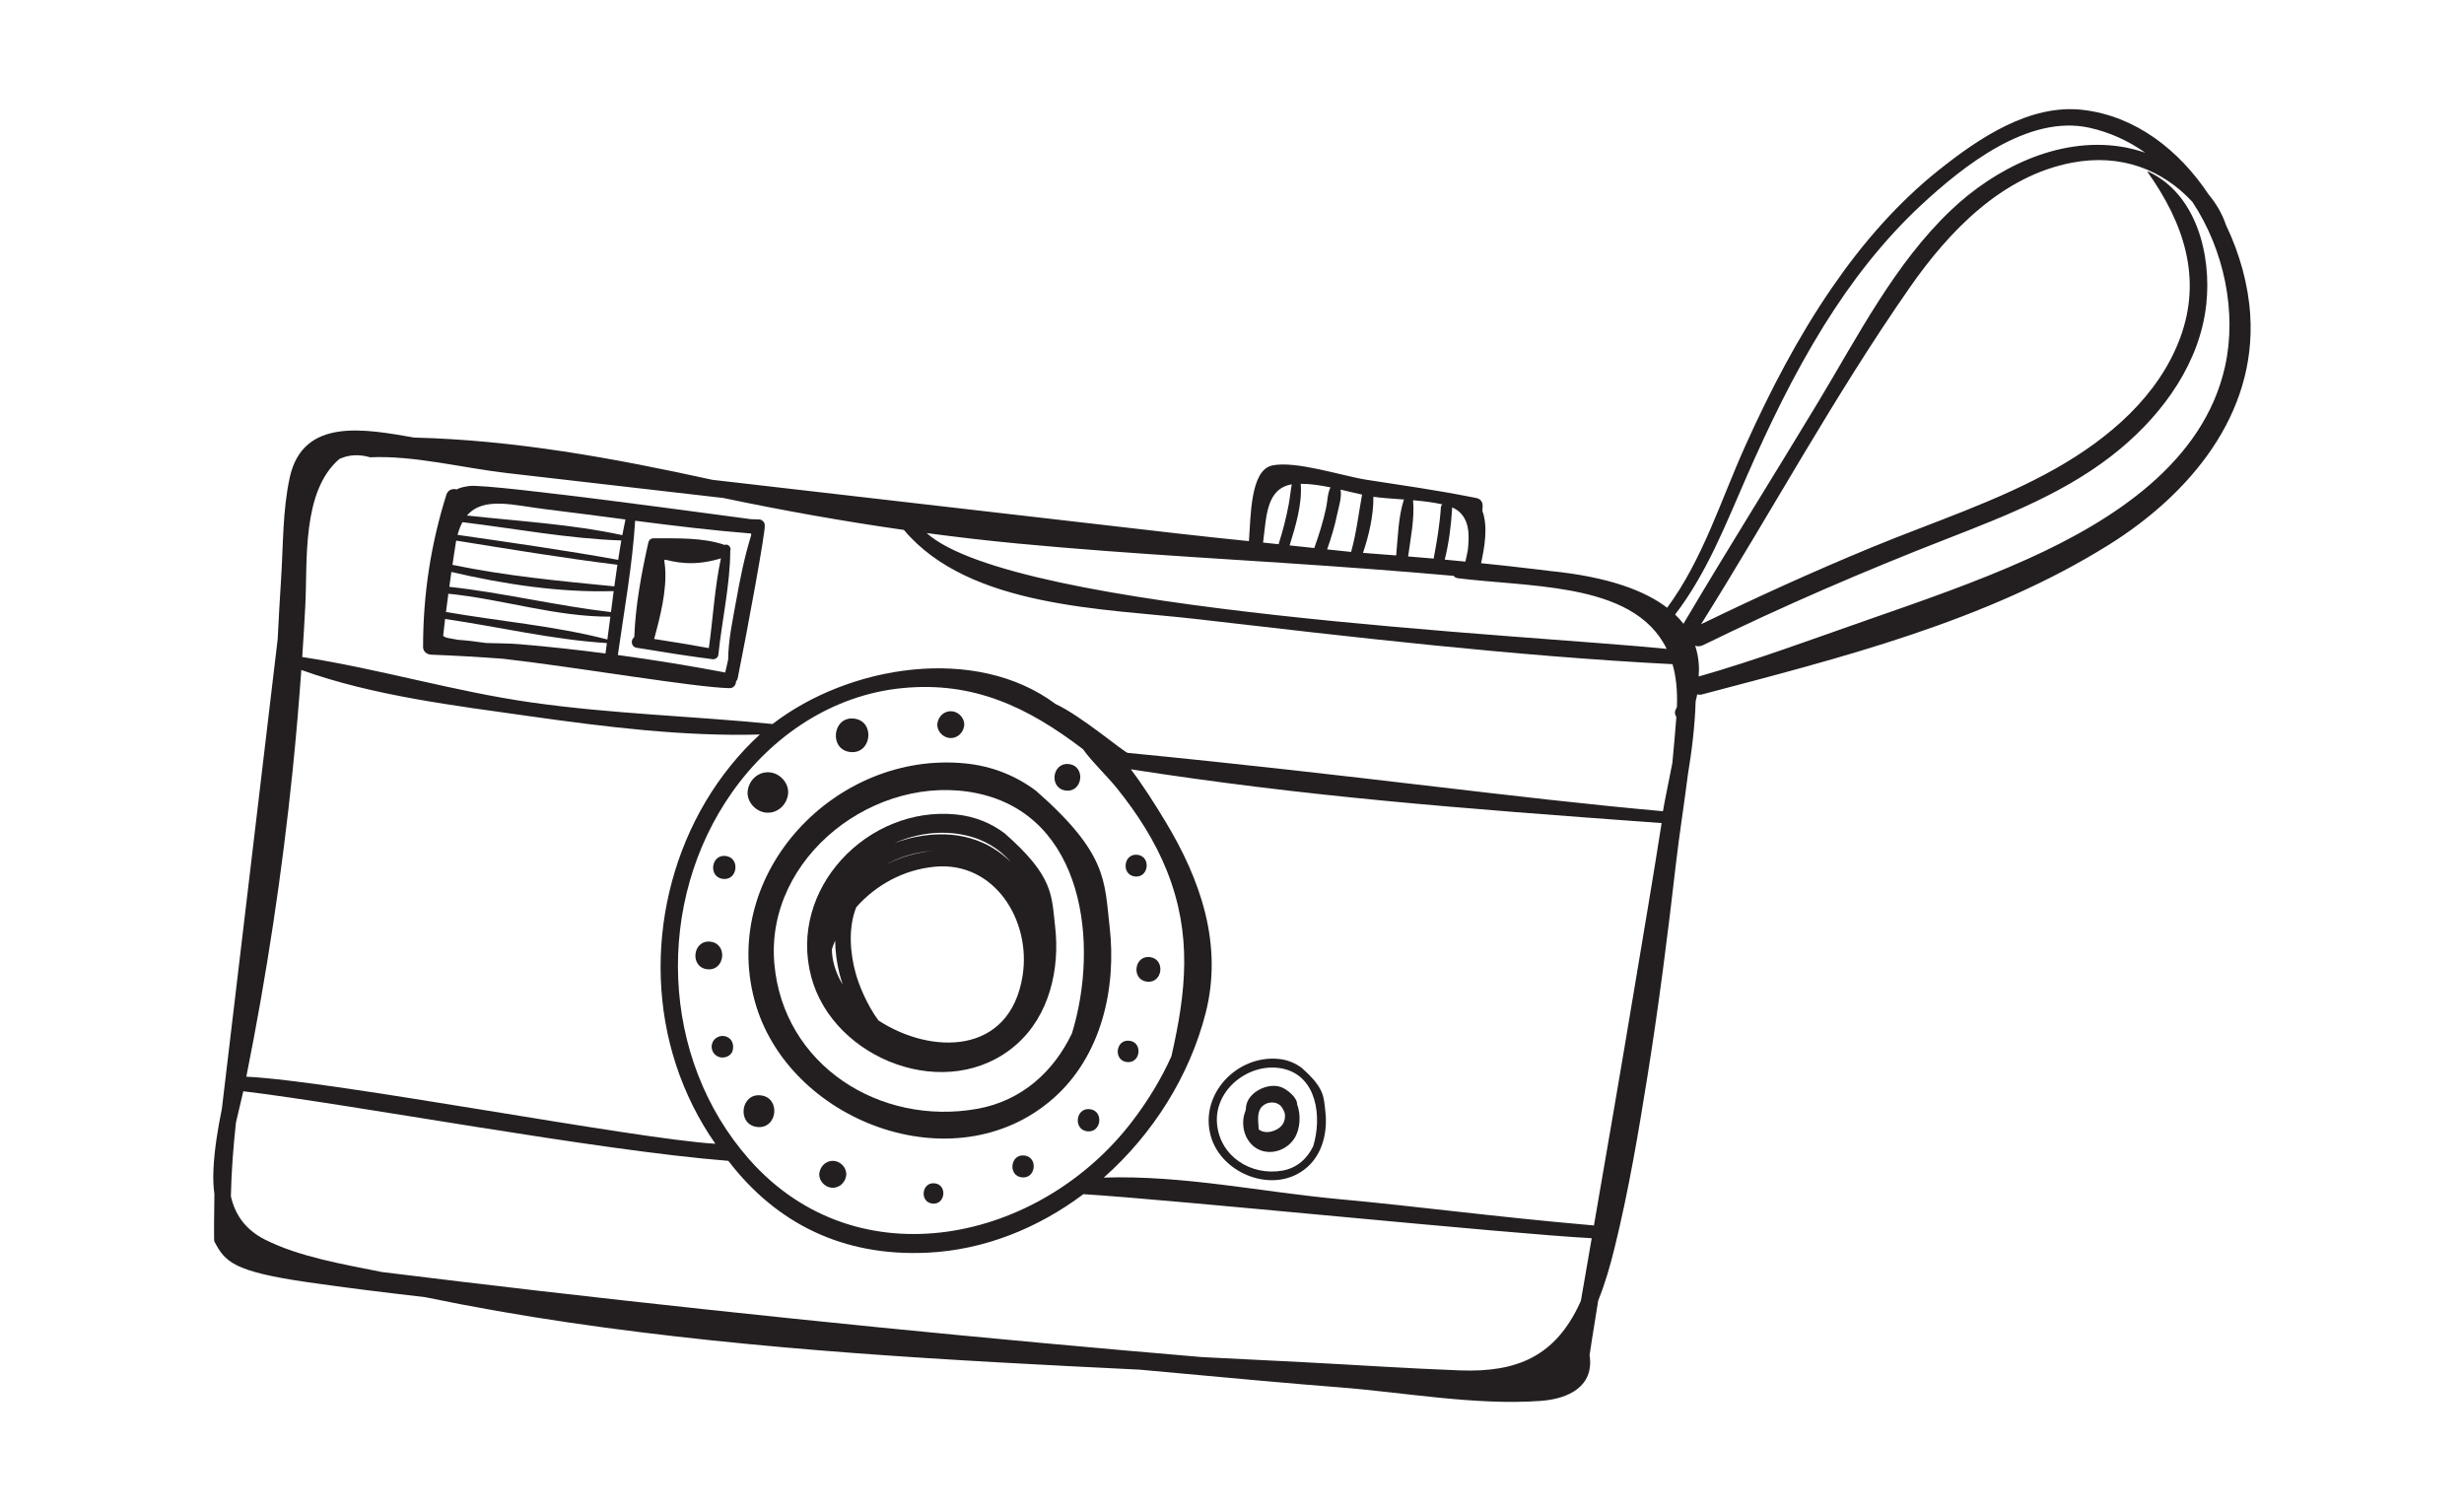 <?xml version="1.0" encoding="utf-8"?>
<!-- Generator: Adobe Illustrator 16.0.0, SVG Export Plug-In . SVG Version: 6.00 Build 0)  -->
<!DOCTYPE svg PUBLIC "-//W3C//DTD SVG 1.1//EN" "http://www.w3.org/Graphics/SVG/1.1/DTD/svg11.dtd">
<svg version="1.1" id="Layer_1" xmlns="http://www.w3.org/2000/svg" xmlns:xlink="http://www.w3.org/1999/xlink" x="0px" y="0px"
	 width="212px" height="130px" viewBox="161.167 15.833 212 130" enable-background="new 161.167 15.833 212 130"
	 xml:space="preserve">
<g>
	<path fill="#231F20" d="M352.687,35.19c-0.323-0.963-0.839-1.844-1.495-2.629c-2.531-3.805-6.264-6.737-10.798-7.272
		c-4.589-0.542-8.979,2.441-12.395,5.16c-3.595,2.862-6.616,6.36-9.214,10.138c-2.938,4.273-5.336,8.899-7.462,13.622
		c-2.107,4.68-3.646,9.748-6.716,13.912c-1.881-1.443-5.003-2.659-10.104-3.166c-0.414-0.051-0.824-0.102-1.225-0.15
		c-1.559-0.19-3.119-0.357-4.681-0.517c0.288-1.3,0.618-3.156,0.113-4.491c0.007-0.143,0.017-0.285,0.022-0.429
		c0.016-0.364-0.201-0.619-0.55-0.691c-0.16-0.033-0.323-0.06-0.483-0.092c-0.031-0.01-0.063-0.013-0.094-0.018
		c-2.944-0.583-5.922-1-8.888-1.461c-2.03-0.316-6.095-1.666-8.103-1.223c-1.891,0.417-1.826,4.456-1.992,6.507
		c-2.064-0.211-4.113-0.426-6.137-0.659c-7.87-0.908-33.877-3.907-38.477-4.438c-0.515-0.06-1.03-0.119-1.544-0.178
		c-8.6-1.885-17.009-3.418-25.668-3.636c-4.183-0.724-9.55-1.776-10.696,3.423c-0.624,2.829-0.563,5.895-0.75,8.776
		c-0.112,1.714-0.205,3.43-0.292,5.145c-1.234,10.331-3.676,31.043-4.802,40.415c-0.357,1.744-0.643,3.493-0.724,5.236
		c-0.033,0.714-0.01,1.42,0.083,2.101c-0.029,1.832-0.05,3.981-0.007,4.064c0.927,1.744,1.577,2.573,8.019,3.508
		c3.348,0.486,6.73,0.894,10.11,1.286c4.113,0.852,8.253,1.577,12.409,2.187c16.247,2.386,32.686,3.253,49.094,4.053
		c7.467,0.696,13.69,1.252,17.07,1.511c5.628,0.432,11.816,1.589,17.445,1.172c2.362-0.174,4.589-1.239,4.179-3.935
		c-0.006-0.036,0.282-1.853,0.745-4.706c0.592-1.459,1.028-2.991,1.397-4.487c1.217-4.924,2.066-9.966,2.865-14.971
		c0.96-6.018,1.728-12.064,2.423-18.118c0.289-2.509,0.705-5.086,1.029-7.668c0.352-2.118,0.604-4.232,0.667-6.321
		c0.053-0.191,0.098-0.383,0.134-0.577c0.121,0.034,0.252,0.047,0.402,0.008c11.903-3.14,24.477-6.282,35.046-12.897
		c6.906-4.322,12.681-11.163,12.132-19.757C354.615,40.372,353.885,37.682,352.687,35.19z M286.095,59.485
		c0.188,0.079,0.355,0.164,0.482,0.262c1.02,0.783,1.026,2.078,0.882,3.403c-0.07,0.378-0.147,0.721-0.212,1.001
		c-0.592-0.058-1.184-0.118-1.775-0.171c0.356-1.438,0.544-2.914,0.633-4.39C286.107,59.557,286.101,59.521,286.095,59.485z
		 M282.746,58.871c0.889,0.078,1.779,0.183,2.508,0.353c-0.063,0.075-0.108,0.164-0.115,0.257c-0.098,1.494-0.348,2.947-0.621,4.41
		c-0.732-0.065-1.466-0.124-2.197-0.185C282.524,62.188,282.89,60.427,282.746,58.871z M279.331,58.572
		c0.617,0.099,1.585,0.156,2.627,0.234c-0.484,1.488-0.522,3.289-0.666,4.813c-0.952-0.077-1.903-0.149-2.855-0.22
		C278.941,61.918,279.352,60.183,279.331,58.572z M276.511,57.958c0.625,0.145,1.245,0.297,1.847,0.426
		c-0.302,1.649-0.483,3.288-0.943,4.934v0c-0.689-0.076-1.373-0.144-2.062-0.219c0.35-0.989,0.651-1.989,0.863-3.02
		C276.349,59.438,276.627,58.634,276.511,57.958z M275.642,57.766c-0.267,0.518-0.251,1.18-0.38,1.772
		c-0.255,1.171-0.609,2.318-1.017,3.445c-0.707-0.076-1.412-0.149-2.122-0.226c0.499-1.597,1.104-3.585,0.955-5.301
		C273.899,57.456,274.766,57.583,275.642,57.766z M272.309,57.503c-0.106,0.572-0.157,1.16-0.264,1.731
		c-0.215,1.162-0.51,2.298-0.87,3.421c-0.444-0.047-0.894-0.097-1.336-0.143C270.135,60.334,270.082,57.886,272.309,57.503z
		 M248.74,62.597c10.071,0.958,20.179,1.422,30.265,2.188c2.407,0.183,4.82,0.373,7.231,0.591c0.08,0.104,0.198,0.185,0.378,0.207
		c3.029,0.371,6.518,0.481,9.664,1.062c0.084,0.015,0.165,0.031,0.248,0.047c3.526,0.682,6.587,1.991,8.04,4.965
		c-11.913-1.206-56.093-3.175-63.671-9.961C243.499,62.042,246.111,62.348,248.74,62.597z M186.348,82.095
		c0.293-2.869,0.539-5.744,0.744-8.621c6.17,2.222,13.226,3.07,19.66,3.98c6.487,0.917,13.213,1.754,19.792,1.573
		c-0.215,0.193-0.423,0.388-0.626,0.589c-7.197,7.114-9.722,18.237-6.594,27.808c0.803,2.457,1.954,4.758,3.393,6.813
		c-6.825-0.396-32.868-5.426-40.357-5.771C184.108,99.746,185.442,90.943,186.348,82.095z M238.793,75.035
		c6.149-0.604,10.813,1.642,15.546,5.249c0.876,1.209,2.025,2.241,2.967,3.415c1.722,2.149,3.238,4.495,4.262,7.063
		c2.186,5.483,1.655,10.39,0.386,15.948c-0.871,1.939-2.009,3.811-3.359,5.58c-7.927,10.395-23.621,13.87-32.96,3.296
		c-7.698-8.716-8.121-22.185-1.468-31.605C227.596,79.122,232.8,75.623,238.793,75.035z M297.186,127.739
		c-0.027,0.062-0.052,0.124-0.08,0.185c-2.107,4.585-5.385,5.995-10.329,5.811c-4.49-0.168-8.98-0.472-13.468-0.707
		c-2.917-0.153-5.837-0.297-8.757-0.44c-9.253-0.785-18.502-1.635-27.743-2.555c-9.791-0.976-19.573-2.026-29.346-3.152
		c-4.484-0.516-8.964-1.059-13.444-1.611c-3.357-0.676-7.103-1.302-10.053-2.79c-1.733-0.876-2.59-2.198-2.934-3.732
		c0.043-2.093,0.205-4.213,0.437-6.339c0.212-0.938,0.442-1.846,0.631-2.689c9.376,1.121,30.342,5.087,41.733,5.986
		c4.13,5.389,9.865,8.246,17.117,7.902c4.901-0.231,9.531-2.108,13.431-5.035c7.44,0.447,36.623,3.423,43.737,3.788
		C297.807,124.153,297.498,125.946,297.186,127.739z M301.801,100.788c-1.135,6.831-2.312,13.654-3.494,20.477
		c-8.564-0.742-14.912-1.616-21.862-2.258c-6.816-0.628-13.427-2.077-20.31-1.861c4.231-3.74,7.389-8.761,8.764-14.153
		c1.501-5.891-0.416-11.44-3.465-16.488c-0.91-1.507-1.883-3.045-2.97-4.485c15.024,2.332,27.75,3.321,45.667,4.627
		C303.347,91.663,302.634,95.779,301.801,100.788z M305.448,76.653c-0.032,0.067-0.058,0.133-0.093,0.2
		c-0.128,0.252-0.079,0.484,0.046,0.665c-0.104,1.318-0.22,2.635-0.345,3.954c-0.306,1.615-0.635,3.087-0.81,4.154
		c-13.104-1.167-25.921-3.051-46.045-5.02c-0.305-0.03-4.011-3.193-6.219-4.208c-6.84-5.102-17.736-3.363-24.347,1.726
		c-0.005-0.001-0.008-0.003-0.013-0.003c-6.92-0.687-13.834-0.871-20.736-1.854c-6.643-0.944-13.118-2.898-19.716-3.91
		c0.099-1.476,0.191-2.955,0.266-4.433c0.196-3.822-0.319-9.806,2.919-12.595c0.019-0.009,0.038-0.019,0.057-0.027
		c0.782-0.353,1.646-0.4,2.598-0.127c3.762-0.173,7.999,0.921,11.747,1.354c3.671,0.423,7.342,0.845,11.013,1.269
		c2.54,0.292,5.079,0.584,7.619,0.877c5.167,1.084,10.34,2.008,15.55,2.75c5.634,6.717,17.347,6.762,25.129,7.663
		c13.422,1.554,27.484,3.197,41.002,3.887C305.373,74.023,305.502,75.244,305.448,76.653z M306.01,69.499
		c-0.209-0.268-0.444-0.534-0.717-0.794c2.73-3.568,4.337-7.728,6.133-11.825c1.96-4.472,4.089-8.882,6.671-13.034
		c2.346-3.771,5.084-7.319,8.343-10.348c3.609-3.357,9.216-7.835,14.486-6.677c1.777,0.391,3.39,1.141,4.817,2.15
		c-0.731-0.248-1.471-0.431-2.191-0.537c-5.349-0.79-10.721,1.867-14.519,5.476c-4.851,4.607-8.023,10.861-11.439,16.525
		C313.757,56.802,309.793,63.1,306.01,69.499z M335.686,63.896c-4.521,2.044-9.245,3.667-13.926,5.3
		c-4.776,1.667-9.574,3.452-14.439,4.84c0.06-0.744,0.021-1.671-0.303-2.651c0.201,0.073,0.434,0.073,0.674-0.045
		c6.836-3.344,13.813-6.353,20.901-9.117c5.248-2.045,10.647-4.134,15.019-7.789c3.758-3.141,6.852-7.46,7.384-12.443
		c0.451-4.221-0.836-9.457-4.998-11.398c-0.028-0.014-0.071,0.017-0.049,0.048c3.072,4.339,4.741,9.098,2.771,14.334
		c-1.868,4.968-6.141,8.592-10.64,11.143c-5.03,2.85-10.609,4.63-15.934,6.831c-4.944,2.042-9.81,4.253-14.62,6.59
		c6.027-9.617,11.477-19.684,17.97-28.992c3.363-4.821,7.914-9.569,13.935-10.716c4.215-0.804,7.794,0.592,10.366,3.37
		c2.74,4.129,3.843,9.506,2.811,14.155C350.77,55.646,342.895,60.636,335.686,63.896z"/>
	<path fill="#231F20" d="M251.947,95.529c-0.31-2.672-0.104-4.285-4.346-8.006c-1.165-0.873-2.561-1.458-4.185-1.619
		c-7.611-0.753-14.471,6.422-12.447,13.986c1.911,7.142,11.796,10.944,17.642,5.813C251.471,103.193,252.371,99.178,251.947,95.529z
		 M244.146,87.676c1.723,0.365,3.03,1.208,4.004,2.333c-1.926-1.896-4.677-2.87-8.201-2.169c-0.641,0.128-1.258,0.312-1.848,0.542
		C239.978,87.544,242.095,87.241,244.146,87.676z M240.179,89.2c0.47-0.095,0.918-0.144,1.354-0.172
		c-1.442,0.113-2.833,0.523-4.107,1.175C238.262,89.745,239.186,89.401,240.179,89.2z M232.749,97.472
		c0.083-0.243,0.174-0.483,0.273-0.717c0.011,0.955,0.141,1.917,0.367,2.828c0.074,0.298,0.17,0.621,0.282,0.956
		c-0.524-0.87-0.859-1.808-0.922-2.782C232.748,97.661,232.747,97.566,232.749,97.472z M249.154,99.76
		c-1.082,6.913-7.903,6.813-12.406,3.867c-0.974-1.315-1.666-3.012-1.946-4.012c-0.501-1.78-0.671-3.966,0.039-5.733
		c1.701-1.923,4.087-3.229,6.751-3.481C246.739,89.913,249.893,95.037,249.154,99.76z"/>
	<path fill="#231F20" d="M226.962,61.055c0-0.029,0.002-0.058,0.002-0.087c-0.006-0.216-0.258-0.438-0.464-0.445
		c-0.245-0.009-0.489-0.016-0.734-0.024c-0.181-0.006-22.497-3.106-24.232-2.852c-0.514,0.076-0.84,0.159-1.075,0.293
		c-0.334-0.096-0.748,0.022-0.883,0.448c-1.352,4.291-2.008,8.623-2.007,13.118c0,0.383,0.341,0.639,0.696,0.651
		c2.076,0.081,4.147,0.199,6.215,0.355c6.688,0.776,16.426,2.458,19.442,2.527c0.373,0.008,0.569-0.289,0.57-0.573
		c0.066-0.074,0.121-0.16,0.145-0.276C225.448,70.195,227.091,61.227,226.962,61.055z M208.057,59.638
		c2.305,0.279,4.614,0.586,6.924,0.888c-0.097,0.447-0.186,0.897-0.271,1.348c-4.34-0.942-8.938-1.203-13.368-1.687
		C202.774,58.52,205.396,59.315,208.057,59.638z M205.814,71.252c-0.897-0.074-1.869-0.064-2.827-0.099
		c-0.81-0.12-1.621-0.218-2.431-0.277c-0.743-0.147-1.078-0.146-1.26-0.346c0.053-0.482,0.108-0.964,0.167-1.444
		c4.625,0.674,9.256,1.784,13.919,2.073c-0.04,0.299-0.08,0.597-0.119,0.895C210.788,71.734,208.305,71.457,205.814,71.252z
		 M199.826,66.319c0.061-0.426,0.115-0.852,0.178-1.277c4.521,1.053,9.316,1.787,13.963,1.646c-0.081,0.602-0.156,1.204-0.232,1.807
		C209.066,67.957,204.493,66.832,199.826,66.319z M213.684,68.888c-0.083,0.657-0.174,1.308-0.26,1.962
		c-4.527-1.173-9.276-1.565-13.885-2.366c0.066-0.523,0.134-1.047,0.205-1.57C204.408,67.38,208.982,68.908,213.684,68.888z
		 M200.098,64.43c0.099-0.65,0.186-1.302,0.296-1.952c0.008-0.047,0.02-0.087,0.028-0.134c4.609,0.742,9.233,1.503,13.864,2.079
		c-0.094,0.619-0.18,1.239-0.264,1.858C209.324,65.822,204.728,65.388,200.098,64.43z M200.535,61.85
		c0.114-0.423,0.255-0.784,0.422-1.092c4.516,0.55,9.131,1.423,13.669,1.573c-0.101,0.554-0.183,1.112-0.271,1.669
		C209.774,63.169,205.144,62.517,200.535,61.85z M224.511,67.486c-0.292,1.644-0.684,3.396-0.695,5.101
		c-0.104,0.458-0.189,0.836-0.25,1.107c-0.001-0.001-0.001-0.001-0.002-0.001c-3.067-0.584-6.146-1.086-9.237-1.506
		c0.54-3.829,1.249-7.7,1.488-11.552c3.322,0.429,6.648,0.835,9.977,1.098c0.004,0.045,0.004,0.1,0.005,0.153
		C225.227,63.712,224.845,65.61,224.511,67.486z"/>
	<path fill="#231F20" d="M223.986,62.938c-0.061-0.193-0.302-0.311-0.456-0.218c-1.897-0.662-4.133-0.561-6.103-0.576
		c-0.257-0.001-0.425,0.134-0.481,0.383c-0.598,2.672-1.098,5.374-1.208,8.116c-0.001,0.004,0.001,0.007,0.001,0.01
		c-0.322,0.208-0.292,0.829,0.202,0.91c2.175,0.359,4.355,0.706,6.542,0.986c0.237,0.03,0.468-0.155,0.493-0.392
		c0.304-2.951,1.011-5.999,1.024-8.963C224.037,63.112,224.037,63.018,223.986,62.938z M222.155,71.591
		c-1.564-0.287-3.135-0.541-4.708-0.785c0.524-1.91,1.105-4.184,0.944-6.164c-0.067-0.816-0.252-0.698,0.598-0.523
		c0.394,0.082,0.791,0.131,1.191,0.154c1.017,0.058,1.979-0.096,2.951-0.381c0.027-0.007,0.041-0.024,0.065-0.035
		C222.656,66.376,222.513,69.042,222.155,71.591z"/>
	<path fill="#231F20" d="M226.083,101.88c2.783,10.399,17.179,15.939,25.694,8.465c4.165-3.655,5.474-9.501,4.857-14.816
		c-0.451-3.891-0.15-6.241-6.329-11.659c-1.697-1.271-3.73-2.125-6.096-2.358C233.126,80.415,223.135,90.863,226.083,101.88z
		 M245.274,84.091c9.151,1.941,10.496,12.933,8.121,20.651c-1.56,3.259-4.294,5.802-8.157,6.49
		c-8.386,1.492-16.69-3.772-17.448-12.501C226.995,89.556,236.543,82.242,245.274,84.091z"/>
	<path fill="#231F20" d="M265.327,113.522c0.898,3.361,5.552,5.152,8.304,2.736c1.346-1.182,1.769-3.071,1.569-4.79
		c-0.146-1.257-0.049-2.017-2.046-3.767c-0.549-0.412-1.205-0.688-1.969-0.763C267.602,106.584,264.373,109.96,265.327,113.522z
		 M271.528,107.772c2.958,0.628,3.392,4.18,2.625,6.676c-0.504,1.053-1.389,1.874-2.637,2.096c-2.71,0.483-5.394-1.219-5.639-4.039
		C265.621,109.539,268.707,107.175,271.528,107.772z"/>
	<path fill="#231F20" d="M268.139,112.171c-0.055,0.646,0.09,1.311,0.491,1.862c0.996,1.373,3.008,1.111,3.896-0.246
		c0.5-0.766,0.601-1.991,0.242-2.952c0.013-0.565-0.79-1.196-1.228-1.41c-1.132-0.554-2.993,0.316-3.161,1.601
		c-0.012,0.096-0.022,0.203-0.03,0.313c-0.091,0.232-0.164,0.471-0.195,0.72C268.148,112.096,268.144,112.133,268.139,112.171z
		 M269.466,112.995c-0.032-0.656-0.169-1.352,0.199-1.874c0.069-0.073,0.141-0.141,0.211-0.197c0.09-0.069,0.182-0.11,0.272-0.153
		c0.346-0.127,0.745-0.122,1.058,0.083c0.277,0.181,0.395,0.47,0.503,0.763c0.056,0.323,0.002,0.671-0.201,0.965
		C271.093,113.178,270.014,113.465,269.466,112.995z"/>
	<path fill="#231F20" d="M243.101,77.029c0.6,0.069,1.115,0.663,1.017,1.279c-0.099,0.619-0.635,1.09-1.278,1.016
		c-0.6-0.068-1.115-0.662-1.017-1.278C241.92,77.427,242.457,76.956,243.101,77.029z"/>
	<path fill="#231F20" d="M234.646,77.656c1.851,0.211,1.527,3.088-0.327,2.877C232.467,80.322,232.792,77.445,234.646,77.656z"/>
	<path fill="#231F20" d="M227.431,82.286c0.905,0.103,1.68,0.997,1.532,1.925c-0.148,0.932-0.957,1.642-1.925,1.532
		c-0.905-0.104-1.681-0.997-1.532-1.927C225.653,82.885,226.461,82.175,227.431,82.286z"/>
	<path fill="#231F20" d="M223.598,89.475c1.271,0.146,1.048,2.121-0.225,1.977C222.101,91.307,222.324,89.331,223.598,89.475z"/>
	<path fill="#231F20" d="M222.287,96.85c1.525,0.174,1.258,2.546-0.27,2.371C220.491,99.047,220.759,96.676,222.287,96.85z"/>
	<path fill="#231F20" d="M222.461,105.544c0.188-0.469,0.747-0.708,1.218-0.52c0.506,0.203,0.647,0.71,0.525,1.193
		c-0.117,0.463-0.685,0.681-1.102,0.575C222.562,106.657,222.25,106.069,222.461,105.544z"/>
	<path fill="#231F20" d="M226.621,110.072c1.75,0.198,1.443,2.919-0.309,2.72C224.562,112.592,224.869,109.872,226.621,110.072z"/>
	<path fill="#231F20" d="M232.949,115.713c0.602,0.069,1.118,0.664,1.02,1.282c-0.099,0.621-0.637,1.093-1.282,1.02
		c-0.602-0.068-1.119-0.663-1.02-1.281C231.767,116.113,232.304,115.641,232.949,115.713z"/>
	<path fill="#231F20" d="M241.584,117.639c1.122,0.128,0.925,1.872-0.199,1.743C240.264,119.255,240.46,117.512,241.584,117.639z"/>
	<path fill="#231F20" d="M249.298,115.245c1.212,0.138,0.999,2.021-0.214,1.883C247.873,116.99,248.085,115.106,249.298,115.245z"/>
	<path fill="#231F20" d="M254.933,111.258c1.226,0.14,1.011,2.046-0.217,1.907C253.489,113.025,253.705,111.119,254.933,111.258z"/>
	<path fill="#231F20" d="M258.335,105.371c1.182,0.135,0.975,1.972-0.209,1.836C256.944,107.073,257.151,105.236,258.335,105.371z"
		/>
	<path fill="#231F20" d="M260.097,98.176c1.361,0.156,1.122,2.271-0.241,2.115C258.494,100.137,258.732,98.021,260.097,98.176z"/>
	<path fill="#231F20" d="M259.026,89.374c1.201,0.137,0.99,2.004-0.212,1.867C257.613,91.104,257.824,89.237,259.026,89.374z"/>
	<path fill="#231F20" d="M253.134,81.571c1.465,0.167,1.208,2.445-0.26,2.278C251.408,83.682,251.665,81.403,253.134,81.571z"/>
</g>
</svg>
